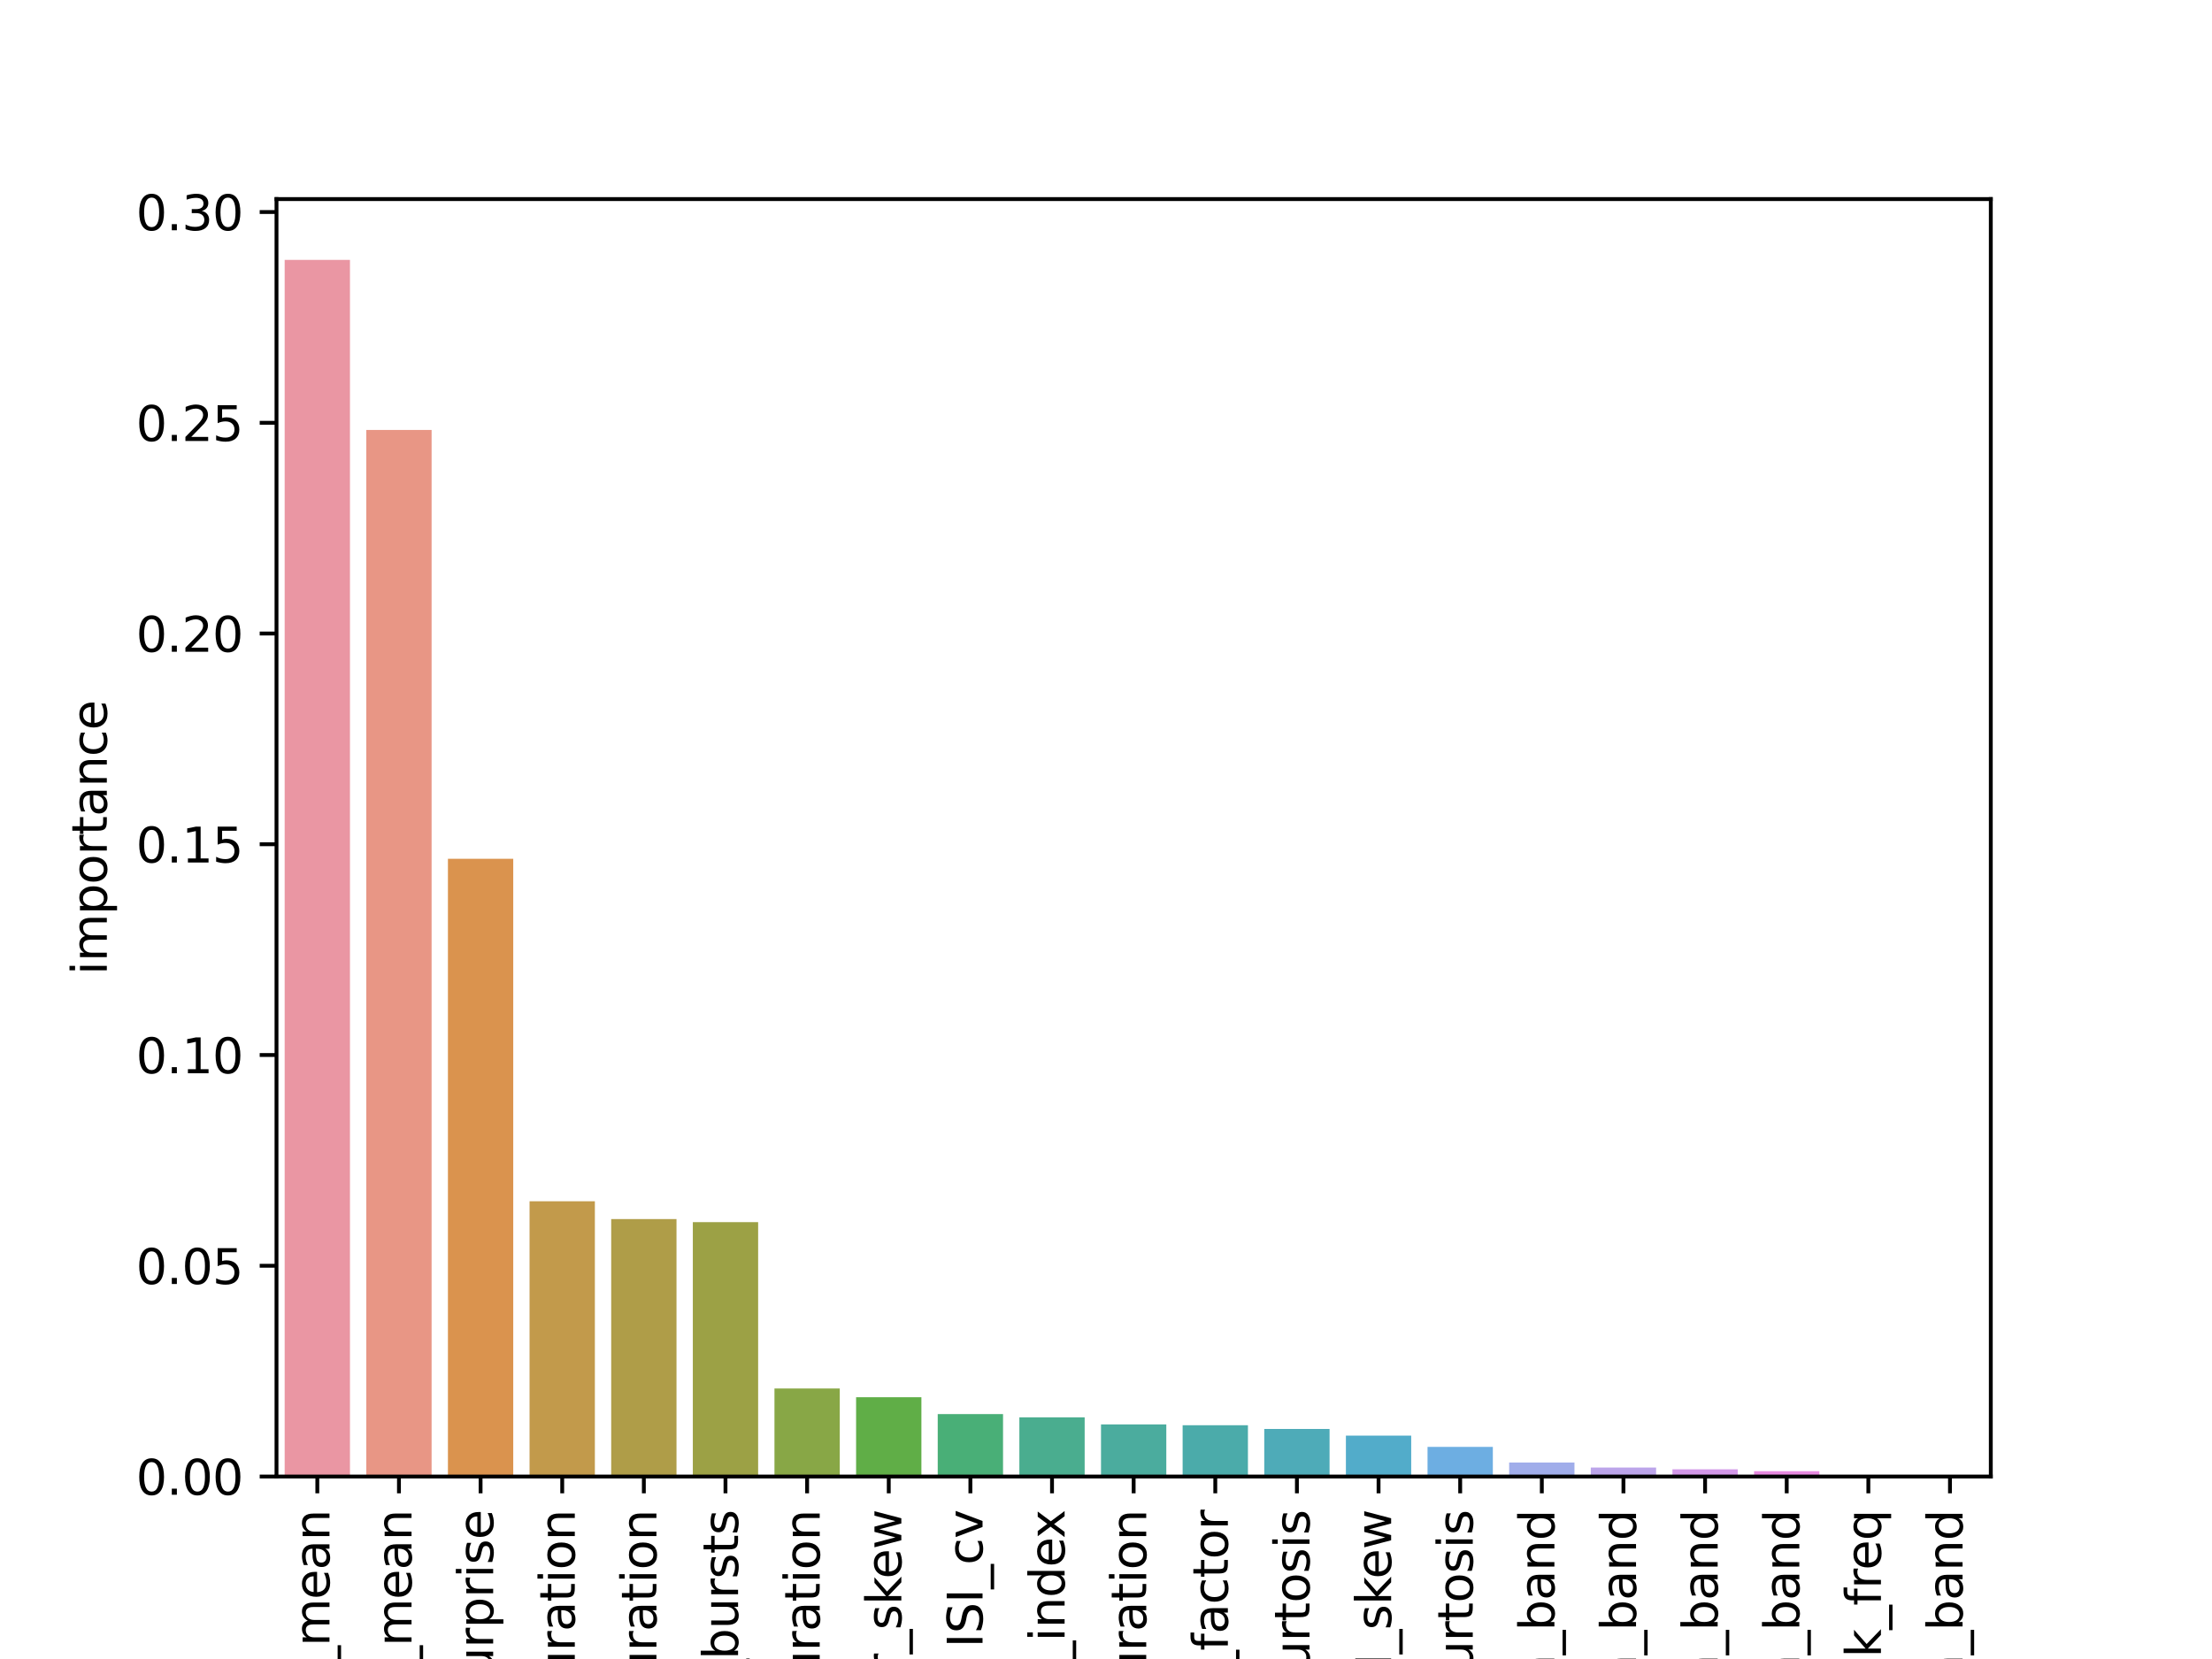 <?xml version="1.0" encoding="utf-8" standalone="no"?>
<!DOCTYPE svg PUBLIC "-//W3C//DTD SVG 1.1//EN"
  "http://www.w3.org/Graphics/SVG/1.1/DTD/svg11.dtd">
<svg height="345.6pt" version="1.1" viewBox="0 0 460.8 345.6" width="460.8pt" xmlns="http://www.w3.org/2000/svg" xmlns:xlink="http://www.w3.org/1999/xlink">
 <defs>
  <style type="text/css">*{stroke-linecap:butt;stroke-linejoin:round;}</style>
 </defs>
 <g id="figure_1">
  <g id="patch_1">
   <path d="M 0 345.6 
L 460.8 345.6 
L 460.8 0 
L 0 0 
z
" style="fill:#ffffff;"/>
  </g>
  <g id="axes_1">
   <g id="patch_2">
    <path d="M 57.6 307.584 
L 414.72 307.584 
L 414.72 41.472 
L 57.6 41.472 
z
" style="fill:#ffffff;"/>
   </g>
   <g id="patch_3">
    <path clip-path="url(#pe9d03984c5)" d="M 59.301 307.584 
L 72.905 307.584 
L 72.905 54.144 
L 59.301 54.144 
z
" style="fill:#ea96a3;"/>
   </g>
   <g id="patch_4">
    <path clip-path="url(#pe9d03984c5)" d="M 76.306 307.584 
L 89.911 307.584 
L 89.911 89.572 
L 76.306 89.572 
z
" style="fill:#e89685;"/>
   </g>
   <g id="patch_5">
    <path clip-path="url(#pe9d03984c5)" d="M 93.312 307.584 
L 106.917 307.584 
L 106.917 178.9 
L 93.312 178.9 
z
" style="fill:#da934e;"/>
   </g>
   <g id="patch_6">
    <path clip-path="url(#pe9d03984c5)" d="M 110.318 307.584 
L 123.922 307.584 
L 123.922 250.249 
L 110.318 250.249 
z
" style="fill:#c29a4b;"/>
   </g>
   <g id="patch_7">
    <path clip-path="url(#pe9d03984c5)" d="M 127.323 307.584 
L 140.928 307.584 
L 140.928 253.958 
L 127.323 253.958 
z
" style="fill:#af9d48;"/>
   </g>
   <g id="patch_8">
    <path clip-path="url(#pe9d03984c5)" d="M 144.329 307.584 
L 157.934 307.584 
L 157.934 254.59 
L 144.329 254.59 
z
" style="fill:#9ca145;"/>
   </g>
   <g id="patch_9">
    <path clip-path="url(#pe9d03984c5)" d="M 161.335 307.584 
L 174.939 307.584 
L 174.939 289.251 
L 161.335 289.251 
z
" style="fill:#88a746;"/>
   </g>
   <g id="patch_10">
    <path clip-path="url(#pe9d03984c5)" d="M 178.341 307.584 
L 191.945 307.584 
L 191.945 291.062 
L 178.341 291.062 
z
" style="fill:#60ae47;"/>
   </g>
   <g id="patch_11">
    <path clip-path="url(#pe9d03984c5)" d="M 195.346 307.584 
L 208.951 307.584 
L 208.951 294.58 
L 195.346 294.58 
z
" style="fill:#49af77;"/>
   </g>
   <g id="patch_12">
    <path clip-path="url(#pe9d03984c5)" d="M 212.352 307.584 
L 225.957 307.584 
L 225.957 295.251 
L 212.352 295.251 
z
" style="fill:#4aad8f;"/>
   </g>
   <g id="patch_13">
    <path clip-path="url(#pe9d03984c5)" d="M 229.358 307.584 
L 242.962 307.584 
L 242.962 296.727 
L 229.358 296.727 
z
" style="fill:#4bac9e;"/>
   </g>
   <g id="patch_14">
    <path clip-path="url(#pe9d03984c5)" d="M 246.363 307.584 
L 259.968 307.584 
L 259.968 296.902 
L 246.363 296.902 
z
" style="fill:#4babaa;"/>
   </g>
   <g id="patch_15">
    <path clip-path="url(#pe9d03984c5)" d="M 263.369 307.584 
L 276.974 307.584 
L 276.974 297.674 
L 263.369 297.674 
z
" style="fill:#4eabb8;"/>
   </g>
   <g id="patch_16">
    <path clip-path="url(#pe9d03984c5)" d="M 280.375 307.584 
L 293.979 307.584 
L 293.979 299.069 
L 280.375 299.069 
z
" style="fill:#52acca;"/>
   </g>
   <g id="patch_17">
    <path clip-path="url(#pe9d03984c5)" d="M 297.381 307.584 
L 310.985 307.584 
L 310.985 301.408 
L 297.381 301.408 
z
" style="fill:#6daee2;"/>
   </g>
   <g id="patch_18">
    <path clip-path="url(#pe9d03984c5)" d="M 314.386 307.584 
L 327.991 307.584 
L 327.991 304.673 
L 314.386 304.673 
z
" style="fill:#a0adea;"/>
   </g>
   <g id="patch_19">
    <path clip-path="url(#pe9d03984c5)" d="M 331.392 307.584 
L 344.997 307.584 
L 344.997 305.711 
L 331.392 305.711 
z
" style="fill:#bca5ea;"/>
   </g>
   <g id="patch_20">
    <path clip-path="url(#pe9d03984c5)" d="M 348.398 307.584 
L 362.002 307.584 
L 362.002 306.086 
L 348.398 306.086 
z
" style="fill:#d398e8;"/>
   </g>
   <g id="patch_21">
    <path clip-path="url(#pe9d03984c5)" d="M 365.403 307.584 
L 379.008 307.584 
L 379.008 306.477 
L 365.403 306.477 
z
" style="fill:#e78ae0;"/>
   </g>
   <g id="patch_22">
    <path clip-path="url(#pe9d03984c5)" d="M 382.409 307.584 
L 396.014 307.584 
L 396.014 307.339 
L 382.409 307.339 
z
" style="fill:#e88fca;"/>
   </g>
   <g id="patch_23">
    <path clip-path="url(#pe9d03984c5)" d="M 399.415 307.584 
L 413.019 307.584 
L 413.019 307.584 
L 399.415 307.584 
z
" style="fill:#e993b8;"/>
   </g>
   <g id="matplotlib.axis_1">
    <g id="xtick_1">
     <g id="line2d_1">
      <defs>
       <path d="M 0 0 
L 0 3.5 
" id="mb029ddda92" style="stroke:#000000;stroke-width:0.8;"/>
      </defs>
      <g>
       <use style="stroke:#000000;stroke-width:0.8;" x="66.103" xlink:href="#mb029ddda92" y="307.584"/>
      </g>
     </g>
     <g id="text_1">
      <!-- ISI_mean -->
      <g transform="translate(68.635 360.192)rotate(-90)scale(0.1 -0.1)">
       <defs>
        <path d="M 628 4666 
L 1259 4666 
L 1259 0 
L 628 0 
L 628 4666 
z
" id="DejaVuSans-49" transform="scale(0.016)"/>
        <path d="M 3425 4513 
L 3425 3897 
Q 3066 4069 2747 4153 
Q 2428 4238 2131 4238 
Q 1616 4238 1336 4038 
Q 1056 3838 1056 3469 
Q 1056 3159 1242 3001 
Q 1428 2844 1947 2747 
L 2328 2669 
Q 3034 2534 3370 2195 
Q 3706 1856 3706 1288 
Q 3706 609 3251 259 
Q 2797 -91 1919 -91 
Q 1588 -91 1214 -16 
Q 841 59 441 206 
L 441 856 
Q 825 641 1194 531 
Q 1563 422 1919 422 
Q 2459 422 2753 634 
Q 3047 847 3047 1241 
Q 3047 1584 2836 1778 
Q 2625 1972 2144 2069 
L 1759 2144 
Q 1053 2284 737 2584 
Q 422 2884 422 3419 
Q 422 4038 858 4394 
Q 1294 4750 2059 4750 
Q 2388 4750 2728 4690 
Q 3069 4631 3425 4513 
z
" id="DejaVuSans-53" transform="scale(0.016)"/>
        <path d="M 3263 -1063 
L 3263 -1509 
L -63 -1509 
L -63 -1063 
L 3263 -1063 
z
" id="DejaVuSans-5f" transform="scale(0.016)"/>
        <path d="M 3328 2828 
Q 3544 3216 3844 3400 
Q 4144 3584 4550 3584 
Q 5097 3584 5394 3201 
Q 5691 2819 5691 2113 
L 5691 0 
L 5113 0 
L 5113 2094 
Q 5113 2597 4934 2840 
Q 4756 3084 4391 3084 
Q 3944 3084 3684 2787 
Q 3425 2491 3425 1978 
L 3425 0 
L 2847 0 
L 2847 2094 
Q 2847 2600 2669 2842 
Q 2491 3084 2119 3084 
Q 1678 3084 1418 2786 
Q 1159 2488 1159 1978 
L 1159 0 
L 581 0 
L 581 3500 
L 1159 3500 
L 1159 2956 
Q 1356 3278 1631 3431 
Q 1906 3584 2284 3584 
Q 2666 3584 2933 3390 
Q 3200 3197 3328 2828 
z
" id="DejaVuSans-6d" transform="scale(0.016)"/>
        <path d="M 3597 1894 
L 3597 1613 
L 953 1613 
Q 991 1019 1311 708 
Q 1631 397 2203 397 
Q 2534 397 2845 478 
Q 3156 559 3463 722 
L 3463 178 
Q 3153 47 2828 -22 
Q 2503 -91 2169 -91 
Q 1331 -91 842 396 
Q 353 884 353 1716 
Q 353 2575 817 3079 
Q 1281 3584 2069 3584 
Q 2775 3584 3186 3129 
Q 3597 2675 3597 1894 
z
M 3022 2063 
Q 3016 2534 2758 2815 
Q 2500 3097 2075 3097 
Q 1594 3097 1305 2825 
Q 1016 2553 972 2059 
L 3022 2063 
z
" id="DejaVuSans-65" transform="scale(0.016)"/>
        <path d="M 2194 1759 
Q 1497 1759 1228 1600 
Q 959 1441 959 1056 
Q 959 750 1161 570 
Q 1363 391 1709 391 
Q 2188 391 2477 730 
Q 2766 1069 2766 1631 
L 2766 1759 
L 2194 1759 
z
M 3341 1997 
L 3341 0 
L 2766 0 
L 2766 531 
Q 2569 213 2275 61 
Q 1981 -91 1556 -91 
Q 1019 -91 701 211 
Q 384 513 384 1019 
Q 384 1609 779 1909 
Q 1175 2209 1959 2209 
L 2766 2209 
L 2766 2266 
Q 2766 2663 2505 2880 
Q 2244 3097 1772 3097 
Q 1472 3097 1187 3025 
Q 903 2953 641 2809 
L 641 3341 
Q 956 3463 1253 3523 
Q 1550 3584 1831 3584 
Q 2591 3584 2966 3190 
Q 3341 2797 3341 1997 
z
" id="DejaVuSans-61" transform="scale(0.016)"/>
        <path d="M 3513 2113 
L 3513 0 
L 2938 0 
L 2938 2094 
Q 2938 2591 2744 2837 
Q 2550 3084 2163 3084 
Q 1697 3084 1428 2787 
Q 1159 2491 1159 1978 
L 1159 0 
L 581 0 
L 581 3500 
L 1159 3500 
L 1159 2956 
Q 1366 3272 1645 3428 
Q 1925 3584 2291 3584 
Q 2894 3584 3203 3211 
Q 3513 2838 3513 2113 
z
" id="DejaVuSans-6e" transform="scale(0.016)"/>
       </defs>
       <use xlink:href="#DejaVuSans-49"/>
       <use x="29.492" xlink:href="#DejaVuSans-53"/>
       <use x="92.969" xlink:href="#DejaVuSans-49"/>
       <use x="122.461" xlink:href="#DejaVuSans-5f"/>
       <use x="172.461" xlink:href="#DejaVuSans-6d"/>
       <use x="269.873" xlink:href="#DejaVuSans-65"/>
       <use x="331.396" xlink:href="#DejaVuSans-61"/>
       <use x="392.676" xlink:href="#DejaVuSans-6e"/>
      </g>
     </g>
    </g>
    <g id="xtick_2">
     <g id="line2d_2">
      <g>
       <use style="stroke:#000000;stroke-width:0.8;" x="83.109" xlink:href="#mb029ddda92" y="307.584"/>
      </g>
     </g>
     <g id="text_2">
      <!-- ifr_mean -->
      <g transform="translate(85.729 358.353)rotate(-90)scale(0.1 -0.1)">
       <defs>
        <path d="M 603 3500 
L 1178 3500 
L 1178 0 
L 603 0 
L 603 3500 
z
M 603 4863 
L 1178 4863 
L 1178 4134 
L 603 4134 
L 603 4863 
z
" id="DejaVuSans-69" transform="scale(0.016)"/>
        <path d="M 2375 4863 
L 2375 4384 
L 1825 4384 
Q 1516 4384 1395 4259 
Q 1275 4134 1275 3809 
L 1275 3500 
L 2222 3500 
L 2222 3053 
L 1275 3053 
L 1275 0 
L 697 0 
L 697 3053 
L 147 3053 
L 147 3500 
L 697 3500 
L 697 3744 
Q 697 4328 969 4595 
Q 1241 4863 1831 4863 
L 2375 4863 
z
" id="DejaVuSans-66" transform="scale(0.016)"/>
        <path d="M 2631 2963 
Q 2534 3019 2420 3045 
Q 2306 3072 2169 3072 
Q 1681 3072 1420 2755 
Q 1159 2438 1159 1844 
L 1159 0 
L 581 0 
L 581 3500 
L 1159 3500 
L 1159 2956 
Q 1341 3275 1631 3429 
Q 1922 3584 2338 3584 
Q 2397 3584 2469 3576 
Q 2541 3569 2628 3553 
L 2631 2963 
z
" id="DejaVuSans-72" transform="scale(0.016)"/>
       </defs>
       <use xlink:href="#DejaVuSans-69"/>
       <use x="27.783" xlink:href="#DejaVuSans-66"/>
       <use x="62.988" xlink:href="#DejaVuSans-72"/>
       <use x="104.102" xlink:href="#DejaVuSans-5f"/>
       <use x="154.102" xlink:href="#DejaVuSans-6d"/>
       <use x="251.514" xlink:href="#DejaVuSans-65"/>
       <use x="313.037" xlink:href="#DejaVuSans-61"/>
       <use x="374.316" xlink:href="#DejaVuSans-6e"/>
      </g>
     </g>
    </g>
    <g id="xtick_3">
     <g id="line2d_3">
      <g>
       <use style="stroke:#000000;stroke-width:0.8;" x="100.114" xlink:href="#mb029ddda92" y="307.584"/>
      </g>
     </g>
     <g id="text_3">
      <!-- mean_surprise -->
      <g transform="translate(102.735 388.201)rotate(-90)scale(0.1 -0.1)">
       <defs>
        <path d="M 2834 3397 
L 2834 2853 
Q 2591 2978 2328 3040 
Q 2066 3103 1784 3103 
Q 1356 3103 1142 2972 
Q 928 2841 928 2578 
Q 928 2378 1081 2264 
Q 1234 2150 1697 2047 
L 1894 2003 
Q 2506 1872 2764 1633 
Q 3022 1394 3022 966 
Q 3022 478 2636 193 
Q 2250 -91 1575 -91 
Q 1294 -91 989 -36 
Q 684 19 347 128 
L 347 722 
Q 666 556 975 473 
Q 1284 391 1588 391 
Q 1994 391 2212 530 
Q 2431 669 2431 922 
Q 2431 1156 2273 1281 
Q 2116 1406 1581 1522 
L 1381 1569 
Q 847 1681 609 1914 
Q 372 2147 372 2553 
Q 372 3047 722 3315 
Q 1072 3584 1716 3584 
Q 2034 3584 2315 3537 
Q 2597 3491 2834 3397 
z
" id="DejaVuSans-73" transform="scale(0.016)"/>
        <path d="M 544 1381 
L 544 3500 
L 1119 3500 
L 1119 1403 
Q 1119 906 1312 657 
Q 1506 409 1894 409 
Q 2359 409 2629 706 
Q 2900 1003 2900 1516 
L 2900 3500 
L 3475 3500 
L 3475 0 
L 2900 0 
L 2900 538 
Q 2691 219 2414 64 
Q 2138 -91 1772 -91 
Q 1169 -91 856 284 
Q 544 659 544 1381 
z
M 1991 3584 
L 1991 3584 
z
" id="DejaVuSans-75" transform="scale(0.016)"/>
        <path d="M 1159 525 
L 1159 -1331 
L 581 -1331 
L 581 3500 
L 1159 3500 
L 1159 2969 
Q 1341 3281 1617 3432 
Q 1894 3584 2278 3584 
Q 2916 3584 3314 3078 
Q 3713 2572 3713 1747 
Q 3713 922 3314 415 
Q 2916 -91 2278 -91 
Q 1894 -91 1617 61 
Q 1341 213 1159 525 
z
M 3116 1747 
Q 3116 2381 2855 2742 
Q 2594 3103 2138 3103 
Q 1681 3103 1420 2742 
Q 1159 2381 1159 1747 
Q 1159 1113 1420 752 
Q 1681 391 2138 391 
Q 2594 391 2855 752 
Q 3116 1113 3116 1747 
z
" id="DejaVuSans-70" transform="scale(0.016)"/>
       </defs>
       <use xlink:href="#DejaVuSans-6d"/>
       <use x="97.412" xlink:href="#DejaVuSans-65"/>
       <use x="158.936" xlink:href="#DejaVuSans-61"/>
       <use x="220.215" xlink:href="#DejaVuSans-6e"/>
       <use x="283.594" xlink:href="#DejaVuSans-5f"/>
       <use x="333.594" xlink:href="#DejaVuSans-73"/>
       <use x="385.693" xlink:href="#DejaVuSans-75"/>
       <use x="449.072" xlink:href="#DejaVuSans-72"/>
       <use x="490.186" xlink:href="#DejaVuSans-70"/>
       <use x="553.662" xlink:href="#DejaVuSans-72"/>
       <use x="594.775" xlink:href="#DejaVuSans-69"/>
       <use x="622.559" xlink:href="#DejaVuSans-73"/>
       <use x="674.658" xlink:href="#DejaVuSans-65"/>
      </g>
     </g>
    </g>
    <g id="xtick_4">
     <g id="line2d_4">
      <g>
       <use style="stroke:#000000;stroke-width:0.8;" x="117.12" xlink:href="#mb029ddda92" y="307.584"/>
      </g>
     </g>
     <g id="text_4">
      <!-- mean_burst_duration -->
      <g transform="translate(119.74 420.95)rotate(-90)scale(0.1 -0.1)">
       <defs>
        <path d="M 3116 1747 
Q 3116 2381 2855 2742 
Q 2594 3103 2138 3103 
Q 1681 3103 1420 2742 
Q 1159 2381 1159 1747 
Q 1159 1113 1420 752 
Q 1681 391 2138 391 
Q 2594 391 2855 752 
Q 3116 1113 3116 1747 
z
M 1159 2969 
Q 1341 3281 1617 3432 
Q 1894 3584 2278 3584 
Q 2916 3584 3314 3078 
Q 3713 2572 3713 1747 
Q 3713 922 3314 415 
Q 2916 -91 2278 -91 
Q 1894 -91 1617 61 
Q 1341 213 1159 525 
L 1159 0 
L 581 0 
L 581 4863 
L 1159 4863 
L 1159 2969 
z
" id="DejaVuSans-62" transform="scale(0.016)"/>
        <path d="M 1172 4494 
L 1172 3500 
L 2356 3500 
L 2356 3053 
L 1172 3053 
L 1172 1153 
Q 1172 725 1289 603 
Q 1406 481 1766 481 
L 2356 481 
L 2356 0 
L 1766 0 
Q 1100 0 847 248 
Q 594 497 594 1153 
L 594 3053 
L 172 3053 
L 172 3500 
L 594 3500 
L 594 4494 
L 1172 4494 
z
" id="DejaVuSans-74" transform="scale(0.016)"/>
        <path d="M 2906 2969 
L 2906 4863 
L 3481 4863 
L 3481 0 
L 2906 0 
L 2906 525 
Q 2725 213 2448 61 
Q 2172 -91 1784 -91 
Q 1150 -91 751 415 
Q 353 922 353 1747 
Q 353 2572 751 3078 
Q 1150 3584 1784 3584 
Q 2172 3584 2448 3432 
Q 2725 3281 2906 2969 
z
M 947 1747 
Q 947 1113 1208 752 
Q 1469 391 1925 391 
Q 2381 391 2643 752 
Q 2906 1113 2906 1747 
Q 2906 2381 2643 2742 
Q 2381 3103 1925 3103 
Q 1469 3103 1208 2742 
Q 947 2381 947 1747 
z
" id="DejaVuSans-64" transform="scale(0.016)"/>
        <path d="M 1959 3097 
Q 1497 3097 1228 2736 
Q 959 2375 959 1747 
Q 959 1119 1226 758 
Q 1494 397 1959 397 
Q 2419 397 2687 759 
Q 2956 1122 2956 1747 
Q 2956 2369 2687 2733 
Q 2419 3097 1959 3097 
z
M 1959 3584 
Q 2709 3584 3137 3096 
Q 3566 2609 3566 1747 
Q 3566 888 3137 398 
Q 2709 -91 1959 -91 
Q 1206 -91 779 398 
Q 353 888 353 1747 
Q 353 2609 779 3096 
Q 1206 3584 1959 3584 
z
" id="DejaVuSans-6f" transform="scale(0.016)"/>
       </defs>
       <use xlink:href="#DejaVuSans-6d"/>
       <use x="97.412" xlink:href="#DejaVuSans-65"/>
       <use x="158.936" xlink:href="#DejaVuSans-61"/>
       <use x="220.215" xlink:href="#DejaVuSans-6e"/>
       <use x="283.594" xlink:href="#DejaVuSans-5f"/>
       <use x="333.594" xlink:href="#DejaVuSans-62"/>
       <use x="397.07" xlink:href="#DejaVuSans-75"/>
       <use x="460.449" xlink:href="#DejaVuSans-72"/>
       <use x="501.562" xlink:href="#DejaVuSans-73"/>
       <use x="553.662" xlink:href="#DejaVuSans-74"/>
       <use x="592.871" xlink:href="#DejaVuSans-5f"/>
       <use x="642.871" xlink:href="#DejaVuSans-64"/>
       <use x="706.348" xlink:href="#DejaVuSans-75"/>
       <use x="769.727" xlink:href="#DejaVuSans-72"/>
       <use x="810.84" xlink:href="#DejaVuSans-61"/>
       <use x="872.119" xlink:href="#DejaVuSans-74"/>
       <use x="911.328" xlink:href="#DejaVuSans-69"/>
       <use x="939.111" xlink:href="#DejaVuSans-6f"/>
       <use x="1000.293" xlink:href="#DejaVuSans-6e"/>
      </g>
     </g>
    </g>
    <g id="xtick_5">
     <g id="line2d_5">
      <g>
       <use style="stroke:#000000;stroke-width:0.8;" x="134.126" xlink:href="#mb029ddda92" y="307.584"/>
      </g>
     </g>
     <g id="text_5">
      <!-- var_burst_duration -->
      <g transform="translate(136.746 408.748)rotate(-90)scale(0.1 -0.1)">
       <defs>
        <path d="M 191 3500 
L 800 3500 
L 1894 563 
L 2988 3500 
L 3597 3500 
L 2284 0 
L 1503 0 
L 191 3500 
z
" id="DejaVuSans-76" transform="scale(0.016)"/>
       </defs>
       <use xlink:href="#DejaVuSans-76"/>
       <use x="59.18" xlink:href="#DejaVuSans-61"/>
       <use x="120.459" xlink:href="#DejaVuSans-72"/>
       <use x="161.572" xlink:href="#DejaVuSans-5f"/>
       <use x="211.572" xlink:href="#DejaVuSans-62"/>
       <use x="275.049" xlink:href="#DejaVuSans-75"/>
       <use x="338.428" xlink:href="#DejaVuSans-72"/>
       <use x="379.541" xlink:href="#DejaVuSans-73"/>
       <use x="431.641" xlink:href="#DejaVuSans-74"/>
       <use x="470.85" xlink:href="#DejaVuSans-5f"/>
       <use x="520.85" xlink:href="#DejaVuSans-64"/>
       <use x="584.326" xlink:href="#DejaVuSans-75"/>
       <use x="647.705" xlink:href="#DejaVuSans-72"/>
       <use x="688.818" xlink:href="#DejaVuSans-61"/>
       <use x="750.098" xlink:href="#DejaVuSans-74"/>
       <use x="789.307" xlink:href="#DejaVuSans-69"/>
       <use x="817.09" xlink:href="#DejaVuSans-6f"/>
       <use x="878.271" xlink:href="#DejaVuSans-6e"/>
      </g>
     </g>
    </g>
    <g id="xtick_6">
     <g id="line2d_6">
      <g>
       <use style="stroke:#000000;stroke-width:0.8;" x="151.131" xlink:href="#mb029ddda92" y="307.584"/>
      </g>
     </g>
     <g id="text_6">
      <!-- num_bursts -->
      <g transform="translate(153.752 373.136)rotate(-90)scale(0.1 -0.1)">
       <use xlink:href="#DejaVuSans-6e"/>
       <use x="63.379" xlink:href="#DejaVuSans-75"/>
       <use x="126.758" xlink:href="#DejaVuSans-6d"/>
       <use x="224.17" xlink:href="#DejaVuSans-5f"/>
       <use x="274.17" xlink:href="#DejaVuSans-62"/>
       <use x="337.646" xlink:href="#DejaVuSans-75"/>
       <use x="401.025" xlink:href="#DejaVuSans-72"/>
       <use x="442.139" xlink:href="#DejaVuSans-73"/>
       <use x="494.238" xlink:href="#DejaVuSans-74"/>
       <use x="533.447" xlink:href="#DejaVuSans-73"/>
      </g>
     </g>
    </g>
    <g id="xtick_7">
     <g id="line2d_7">
      <g>
       <use style="stroke:#000000;stroke-width:0.8;" x="168.137" xlink:href="#mb029ddda92" y="307.584"/>
      </g>
     </g>
     <g id="text_7">
      <!-- var_interburst_duration -->
      <g transform="translate(170.757 432.048)rotate(-90)scale(0.1 -0.1)">
       <use xlink:href="#DejaVuSans-76"/>
       <use x="59.18" xlink:href="#DejaVuSans-61"/>
       <use x="120.459" xlink:href="#DejaVuSans-72"/>
       <use x="161.572" xlink:href="#DejaVuSans-5f"/>
       <use x="211.572" xlink:href="#DejaVuSans-69"/>
       <use x="239.355" xlink:href="#DejaVuSans-6e"/>
       <use x="302.734" xlink:href="#DejaVuSans-74"/>
       <use x="341.943" xlink:href="#DejaVuSans-65"/>
       <use x="403.467" xlink:href="#DejaVuSans-72"/>
       <use x="444.58" xlink:href="#DejaVuSans-62"/>
       <use x="508.057" xlink:href="#DejaVuSans-75"/>
       <use x="571.436" xlink:href="#DejaVuSans-72"/>
       <use x="612.549" xlink:href="#DejaVuSans-73"/>
       <use x="664.648" xlink:href="#DejaVuSans-74"/>
       <use x="703.857" xlink:href="#DejaVuSans-5f"/>
       <use x="753.857" xlink:href="#DejaVuSans-64"/>
       <use x="817.334" xlink:href="#DejaVuSans-75"/>
       <use x="880.713" xlink:href="#DejaVuSans-72"/>
       <use x="921.826" xlink:href="#DejaVuSans-61"/>
       <use x="983.105" xlink:href="#DejaVuSans-74"/>
       <use x="1022.314" xlink:href="#DejaVuSans-69"/>
       <use x="1050.098" xlink:href="#DejaVuSans-6f"/>
       <use x="1111.279" xlink:href="#DejaVuSans-6e"/>
      </g>
     </g>
    </g>
    <g id="xtick_8">
     <g id="line2d_8">
      <g>
       <use style="stroke:#000000;stroke-width:0.8;" x="185.143" xlink:href="#mb029ddda92" y="307.584"/>
      </g>
     </g>
     <g id="text_8">
      <!-- ifr_skew -->
      <g transform="translate(187.763 354.962)rotate(-90)scale(0.1 -0.1)">
       <defs>
        <path d="M 581 4863 
L 1159 4863 
L 1159 1991 
L 2875 3500 
L 3609 3500 
L 1753 1863 
L 3688 0 
L 2938 0 
L 1159 1709 
L 1159 0 
L 581 0 
L 581 4863 
z
" id="DejaVuSans-6b" transform="scale(0.016)"/>
        <path d="M 269 3500 
L 844 3500 
L 1563 769 
L 2278 3500 
L 2956 3500 
L 3675 769 
L 4391 3500 
L 4966 3500 
L 4050 0 
L 3372 0 
L 2619 2869 
L 1863 0 
L 1184 0 
L 269 3500 
z
" id="DejaVuSans-77" transform="scale(0.016)"/>
       </defs>
       <use xlink:href="#DejaVuSans-69"/>
       <use x="27.783" xlink:href="#DejaVuSans-66"/>
       <use x="62.988" xlink:href="#DejaVuSans-72"/>
       <use x="104.102" xlink:href="#DejaVuSans-5f"/>
       <use x="154.102" xlink:href="#DejaVuSans-73"/>
       <use x="206.201" xlink:href="#DejaVuSans-6b"/>
       <use x="260.486" xlink:href="#DejaVuSans-65"/>
       <use x="322.01" xlink:href="#DejaVuSans-77"/>
      </g>
     </g>
    </g>
    <g id="xtick_9">
     <g id="line2d_9">
      <g>
       <use style="stroke:#000000;stroke-width:0.8;" x="202.149" xlink:href="#mb029ddda92" y="307.584"/>
      </g>
     </g>
     <g id="text_9">
      <!-- ISI_cv -->
      <g transform="translate(204.681 343.25)rotate(-90)scale(0.1 -0.1)">
       <defs>
        <path d="M 3122 3366 
L 3122 2828 
Q 2878 2963 2633 3030 
Q 2388 3097 2138 3097 
Q 1578 3097 1268 2742 
Q 959 2388 959 1747 
Q 959 1106 1268 751 
Q 1578 397 2138 397 
Q 2388 397 2633 464 
Q 2878 531 3122 666 
L 3122 134 
Q 2881 22 2623 -34 
Q 2366 -91 2075 -91 
Q 1284 -91 818 406 
Q 353 903 353 1747 
Q 353 2603 823 3093 
Q 1294 3584 2113 3584 
Q 2378 3584 2631 3529 
Q 2884 3475 3122 3366 
z
" id="DejaVuSans-63" transform="scale(0.016)"/>
       </defs>
       <use xlink:href="#DejaVuSans-49"/>
       <use x="29.492" xlink:href="#DejaVuSans-53"/>
       <use x="92.969" xlink:href="#DejaVuSans-49"/>
       <use x="122.461" xlink:href="#DejaVuSans-5f"/>
       <use x="172.461" xlink:href="#DejaVuSans-63"/>
       <use x="227.441" xlink:href="#DejaVuSans-76"/>
      </g>
     </g>
    </g>
    <g id="xtick_10">
     <g id="line2d_10">
      <g>
       <use style="stroke:#000000;stroke-width:0.8;" x="219.154" xlink:href="#mb029ddda92" y="307.584"/>
      </g>
     </g>
     <g id="text_10">
      <!-- burst_index -->
      <g transform="translate(221.775 372.872)rotate(-90)scale(0.1 -0.1)">
       <defs>
        <path d="M 3513 3500 
L 2247 1797 
L 3578 0 
L 2900 0 
L 1881 1375 
L 863 0 
L 184 0 
L 1544 1831 
L 300 3500 
L 978 3500 
L 1906 2253 
L 2834 3500 
L 3513 3500 
z
" id="DejaVuSans-78" transform="scale(0.016)"/>
       </defs>
       <use xlink:href="#DejaVuSans-62"/>
       <use x="63.477" xlink:href="#DejaVuSans-75"/>
       <use x="126.855" xlink:href="#DejaVuSans-72"/>
       <use x="167.969" xlink:href="#DejaVuSans-73"/>
       <use x="220.068" xlink:href="#DejaVuSans-74"/>
       <use x="259.277" xlink:href="#DejaVuSans-5f"/>
       <use x="309.277" xlink:href="#DejaVuSans-69"/>
       <use x="337.061" xlink:href="#DejaVuSans-6e"/>
       <use x="400.439" xlink:href="#DejaVuSans-64"/>
       <use x="463.916" xlink:href="#DejaVuSans-65"/>
       <use x="523.689" xlink:href="#DejaVuSans-78"/>
      </g>
     </g>
    </g>
    <g id="xtick_11">
     <g id="line2d_11">
      <g>
       <use style="stroke:#000000;stroke-width:0.8;" x="236.16" xlink:href="#mb029ddda92" y="307.584"/>
      </g>
     </g>
     <g id="text_11">
      <!-- mean_interburst_duration -->
      <g transform="translate(238.78 444.25)rotate(-90)scale(0.1 -0.1)">
       <use xlink:href="#DejaVuSans-6d"/>
       <use x="97.412" xlink:href="#DejaVuSans-65"/>
       <use x="158.936" xlink:href="#DejaVuSans-61"/>
       <use x="220.215" xlink:href="#DejaVuSans-6e"/>
       <use x="283.594" xlink:href="#DejaVuSans-5f"/>
       <use x="333.594" xlink:href="#DejaVuSans-69"/>
       <use x="361.377" xlink:href="#DejaVuSans-6e"/>
       <use x="424.756" xlink:href="#DejaVuSans-74"/>
       <use x="463.965" xlink:href="#DejaVuSans-65"/>
       <use x="525.488" xlink:href="#DejaVuSans-72"/>
       <use x="566.602" xlink:href="#DejaVuSans-62"/>
       <use x="630.078" xlink:href="#DejaVuSans-75"/>
       <use x="693.457" xlink:href="#DejaVuSans-72"/>
       <use x="734.57" xlink:href="#DejaVuSans-73"/>
       <use x="786.67" xlink:href="#DejaVuSans-74"/>
       <use x="825.879" xlink:href="#DejaVuSans-5f"/>
       <use x="875.879" xlink:href="#DejaVuSans-64"/>
       <use x="939.355" xlink:href="#DejaVuSans-75"/>
       <use x="1002.734" xlink:href="#DejaVuSans-72"/>
       <use x="1043.848" xlink:href="#DejaVuSans-61"/>
       <use x="1105.127" xlink:href="#DejaVuSans-74"/>
       <use x="1144.336" xlink:href="#DejaVuSans-69"/>
       <use x="1172.119" xlink:href="#DejaVuSans-6f"/>
       <use x="1233.301" xlink:href="#DejaVuSans-6e"/>
      </g>
     </g>
    </g>
    <g id="xtick_12">
     <g id="line2d_12">
      <g>
       <use style="stroke:#000000;stroke-width:0.8;" x="253.166" xlink:href="#mb029ddda92" y="307.584"/>
      </g>
     </g>
     <g id="text_12">
      <!-- ifr_fano_factor -->
      <g transform="translate(255.786 386.395)rotate(-90)scale(0.1 -0.1)">
       <use xlink:href="#DejaVuSans-69"/>
       <use x="27.783" xlink:href="#DejaVuSans-66"/>
       <use x="62.988" xlink:href="#DejaVuSans-72"/>
       <use x="104.102" xlink:href="#DejaVuSans-5f"/>
       <use x="154.102" xlink:href="#DejaVuSans-66"/>
       <use x="189.307" xlink:href="#DejaVuSans-61"/>
       <use x="250.586" xlink:href="#DejaVuSans-6e"/>
       <use x="313.965" xlink:href="#DejaVuSans-6f"/>
       <use x="375.146" xlink:href="#DejaVuSans-5f"/>
       <use x="425.146" xlink:href="#DejaVuSans-66"/>
       <use x="460.352" xlink:href="#DejaVuSans-61"/>
       <use x="521.631" xlink:href="#DejaVuSans-63"/>
       <use x="576.611" xlink:href="#DejaVuSans-74"/>
       <use x="615.82" xlink:href="#DejaVuSans-6f"/>
       <use x="677.002" xlink:href="#DejaVuSans-72"/>
      </g>
     </g>
    </g>
    <g id="xtick_13">
     <g id="line2d_13">
      <g>
       <use style="stroke:#000000;stroke-width:0.8;" x="270.171" xlink:href="#mb029ddda92" y="307.584"/>
      </g>
     </g>
     <g id="text_13">
      <!-- ISI_kurtosis -->
      <g transform="translate(272.792 370.995)rotate(-90)scale(0.1 -0.1)">
       <use xlink:href="#DejaVuSans-49"/>
       <use x="29.492" xlink:href="#DejaVuSans-53"/>
       <use x="92.969" xlink:href="#DejaVuSans-49"/>
       <use x="122.461" xlink:href="#DejaVuSans-5f"/>
       <use x="172.461" xlink:href="#DejaVuSans-6b"/>
       <use x="227.246" xlink:href="#DejaVuSans-75"/>
       <use x="290.625" xlink:href="#DejaVuSans-72"/>
       <use x="331.738" xlink:href="#DejaVuSans-74"/>
       <use x="370.947" xlink:href="#DejaVuSans-6f"/>
       <use x="432.129" xlink:href="#DejaVuSans-73"/>
       <use x="484.229" xlink:href="#DejaVuSans-69"/>
       <use x="512.012" xlink:href="#DejaVuSans-73"/>
      </g>
     </g>
    </g>
    <g id="xtick_14">
     <g id="line2d_14">
      <g>
       <use style="stroke:#000000;stroke-width:0.8;" x="287.177" xlink:href="#mb029ddda92" y="307.584"/>
      </g>
     </g>
     <g id="text_14">
      <!-- ISI_skew -->
      <g transform="translate(289.797 356.801)rotate(-90)scale(0.1 -0.1)">
       <use xlink:href="#DejaVuSans-49"/>
       <use x="29.492" xlink:href="#DejaVuSans-53"/>
       <use x="92.969" xlink:href="#DejaVuSans-49"/>
       <use x="122.461" xlink:href="#DejaVuSans-5f"/>
       <use x="172.461" xlink:href="#DejaVuSans-73"/>
       <use x="224.561" xlink:href="#DejaVuSans-6b"/>
       <use x="278.846" xlink:href="#DejaVuSans-65"/>
       <use x="340.369" xlink:href="#DejaVuSans-77"/>
      </g>
     </g>
    </g>
    <g id="xtick_15">
     <g id="line2d_15">
      <g>
       <use style="stroke:#000000;stroke-width:0.8;" x="304.183" xlink:href="#mb029ddda92" y="307.584"/>
      </g>
     </g>
     <g id="text_15">
      <!-- ifr_kurtosis -->
      <g transform="translate(306.803 369.156)rotate(-90)scale(0.1 -0.1)">
       <use xlink:href="#DejaVuSans-69"/>
       <use x="27.783" xlink:href="#DejaVuSans-66"/>
       <use x="62.988" xlink:href="#DejaVuSans-72"/>
       <use x="104.102" xlink:href="#DejaVuSans-5f"/>
       <use x="154.102" xlink:href="#DejaVuSans-6b"/>
       <use x="208.887" xlink:href="#DejaVuSans-75"/>
       <use x="272.266" xlink:href="#DejaVuSans-72"/>
       <use x="313.379" xlink:href="#DejaVuSans-74"/>
       <use x="352.588" xlink:href="#DejaVuSans-6f"/>
       <use x="413.77" xlink:href="#DejaVuSans-73"/>
       <use x="465.869" xlink:href="#DejaVuSans-69"/>
       <use x="493.652" xlink:href="#DejaVuSans-73"/>
      </g>
     </g>
    </g>
    <g id="xtick_16">
     <g id="line2d_16">
      <g>
       <use style="stroke:#000000;stroke-width:0.8;" x="321.189" xlink:href="#mb029ddda92" y="307.584"/>
      </g>
     </g>
     <g id="text_16">
      <!-- gamma_band -->
      <g transform="translate(323.809 382.832)rotate(-90)scale(0.1 -0.1)">
       <defs>
        <path d="M 2906 1791 
Q 2906 2416 2648 2759 
Q 2391 3103 1925 3103 
Q 1463 3103 1205 2759 
Q 947 2416 947 1791 
Q 947 1169 1205 825 
Q 1463 481 1925 481 
Q 2391 481 2648 825 
Q 2906 1169 2906 1791 
z
M 3481 434 
Q 3481 -459 3084 -895 
Q 2688 -1331 1869 -1331 
Q 1566 -1331 1297 -1286 
Q 1028 -1241 775 -1147 
L 775 -588 
Q 1028 -725 1275 -790 
Q 1522 -856 1778 -856 
Q 2344 -856 2625 -561 
Q 2906 -266 2906 331 
L 2906 616 
Q 2728 306 2450 153 
Q 2172 0 1784 0 
Q 1141 0 747 490 
Q 353 981 353 1791 
Q 353 2603 747 3093 
Q 1141 3584 1784 3584 
Q 2172 3584 2450 3431 
Q 2728 3278 2906 2969 
L 2906 3500 
L 3481 3500 
L 3481 434 
z
" id="DejaVuSans-67" transform="scale(0.016)"/>
       </defs>
       <use xlink:href="#DejaVuSans-67"/>
       <use x="63.477" xlink:href="#DejaVuSans-61"/>
       <use x="124.756" xlink:href="#DejaVuSans-6d"/>
       <use x="222.168" xlink:href="#DejaVuSans-6d"/>
       <use x="319.58" xlink:href="#DejaVuSans-61"/>
       <use x="380.859" xlink:href="#DejaVuSans-5f"/>
       <use x="430.859" xlink:href="#DejaVuSans-62"/>
       <use x="494.336" xlink:href="#DejaVuSans-61"/>
       <use x="555.615" xlink:href="#DejaVuSans-6e"/>
       <use x="618.994" xlink:href="#DejaVuSans-64"/>
      </g>
     </g>
    </g>
    <g id="xtick_17">
     <g id="line2d_17">
      <g>
       <use style="stroke:#000000;stroke-width:0.8;" x="338.194" xlink:href="#mb029ddda92" y="307.584"/>
      </g>
     </g>
     <g id="text_17">
      <!-- beta_band -->
      <g transform="translate(340.815 367.296)rotate(-90)scale(0.1 -0.1)">
       <use xlink:href="#DejaVuSans-62"/>
       <use x="63.477" xlink:href="#DejaVuSans-65"/>
       <use x="125" xlink:href="#DejaVuSans-74"/>
       <use x="164.209" xlink:href="#DejaVuSans-61"/>
       <use x="225.488" xlink:href="#DejaVuSans-5f"/>
       <use x="275.488" xlink:href="#DejaVuSans-62"/>
       <use x="338.965" xlink:href="#DejaVuSans-61"/>
       <use x="400.244" xlink:href="#DejaVuSans-6e"/>
       <use x="463.623" xlink:href="#DejaVuSans-64"/>
      </g>
     </g>
    </g>
    <g id="xtick_18">
     <g id="line2d_18">
      <g>
       <use style="stroke:#000000;stroke-width:0.8;" x="355.2" xlink:href="#mb029ddda92" y="307.584"/>
      </g>
     </g>
     <g id="text_18">
      <!-- theta_band -->
      <g transform="translate(357.82 371.206)rotate(-90)scale(0.1 -0.1)">
       <defs>
        <path d="M 3513 2113 
L 3513 0 
L 2938 0 
L 2938 2094 
Q 2938 2591 2744 2837 
Q 2550 3084 2163 3084 
Q 1697 3084 1428 2787 
Q 1159 2491 1159 1978 
L 1159 0 
L 581 0 
L 581 4863 
L 1159 4863 
L 1159 2956 
Q 1366 3272 1645 3428 
Q 1925 3584 2291 3584 
Q 2894 3584 3203 3211 
Q 3513 2838 3513 2113 
z
" id="DejaVuSans-68" transform="scale(0.016)"/>
       </defs>
       <use xlink:href="#DejaVuSans-74"/>
       <use x="39.209" xlink:href="#DejaVuSans-68"/>
       <use x="102.588" xlink:href="#DejaVuSans-65"/>
       <use x="164.111" xlink:href="#DejaVuSans-74"/>
       <use x="203.32" xlink:href="#DejaVuSans-61"/>
       <use x="264.6" xlink:href="#DejaVuSans-5f"/>
       <use x="314.6" xlink:href="#DejaVuSans-62"/>
       <use x="378.076" xlink:href="#DejaVuSans-61"/>
       <use x="439.355" xlink:href="#DejaVuSans-6e"/>
       <use x="502.734" xlink:href="#DejaVuSans-64"/>
      </g>
     </g>
    </g>
    <g id="xtick_19">
     <g id="line2d_19">
      <g>
       <use style="stroke:#000000;stroke-width:0.8;" x="372.206" xlink:href="#mb029ddda92" y="307.584"/>
      </g>
     </g>
     <g id="text_19">
      <!-- alpha_band -->
      <g transform="translate(374.826 372.467)rotate(-90)scale(0.1 -0.1)">
       <defs>
        <path d="M 603 4863 
L 1178 4863 
L 1178 0 
L 603 0 
L 603 4863 
z
" id="DejaVuSans-6c" transform="scale(0.016)"/>
       </defs>
       <use xlink:href="#DejaVuSans-61"/>
       <use x="61.279" xlink:href="#DejaVuSans-6c"/>
       <use x="89.062" xlink:href="#DejaVuSans-70"/>
       <use x="152.539" xlink:href="#DejaVuSans-68"/>
       <use x="215.918" xlink:href="#DejaVuSans-61"/>
       <use x="277.197" xlink:href="#DejaVuSans-5f"/>
       <use x="327.197" xlink:href="#DejaVuSans-62"/>
       <use x="390.674" xlink:href="#DejaVuSans-61"/>
       <use x="451.953" xlink:href="#DejaVuSans-6e"/>
       <use x="515.332" xlink:href="#DejaVuSans-64"/>
      </g>
     </g>
    </g>
    <g id="xtick_20">
     <g id="line2d_20">
      <g>
       <use style="stroke:#000000;stroke-width:0.8;" x="389.211" xlink:href="#mb029ddda92" y="307.584"/>
      </g>
     </g>
     <g id="text_20">
      <!-- max_peak_freq -->
      <g transform="translate(391.832 390.7)rotate(-90)scale(0.1 -0.1)">
       <defs>
        <path d="M 947 1747 
Q 947 1113 1208 752 
Q 1469 391 1925 391 
Q 2381 391 2643 752 
Q 2906 1113 2906 1747 
Q 2906 2381 2643 2742 
Q 2381 3103 1925 3103 
Q 1469 3103 1208 2742 
Q 947 2381 947 1747 
z
M 2906 525 
Q 2725 213 2448 61 
Q 2172 -91 1784 -91 
Q 1150 -91 751 415 
Q 353 922 353 1747 
Q 353 2572 751 3078 
Q 1150 3584 1784 3584 
Q 2172 3584 2448 3432 
Q 2725 3281 2906 2969 
L 2906 3500 
L 3481 3500 
L 3481 -1331 
L 2906 -1331 
L 2906 525 
z
" id="DejaVuSans-71" transform="scale(0.016)"/>
       </defs>
       <use xlink:href="#DejaVuSans-6d"/>
       <use x="97.412" xlink:href="#DejaVuSans-61"/>
       <use x="158.691" xlink:href="#DejaVuSans-78"/>
       <use x="217.871" xlink:href="#DejaVuSans-5f"/>
       <use x="267.871" xlink:href="#DejaVuSans-70"/>
       <use x="331.348" xlink:href="#DejaVuSans-65"/>
       <use x="392.871" xlink:href="#DejaVuSans-61"/>
       <use x="454.15" xlink:href="#DejaVuSans-6b"/>
       <use x="512.061" xlink:href="#DejaVuSans-5f"/>
       <use x="562.061" xlink:href="#DejaVuSans-66"/>
       <use x="597.266" xlink:href="#DejaVuSans-72"/>
       <use x="636.129" xlink:href="#DejaVuSans-65"/>
       <use x="697.652" xlink:href="#DejaVuSans-71"/>
      </g>
     </g>
    </g>
    <g id="xtick_21">
     <g id="line2d_21">
      <g>
       <use style="stroke:#000000;stroke-width:0.8;" x="406.217" xlink:href="#mb029ddda92" y="307.584"/>
      </g>
     </g>
     <g id="text_21">
      <!-- delta_band -->
      <g transform="translate(408.837 370.075)rotate(-90)scale(0.1 -0.1)">
       <use xlink:href="#DejaVuSans-64"/>
       <use x="63.477" xlink:href="#DejaVuSans-65"/>
       <use x="125" xlink:href="#DejaVuSans-6c"/>
       <use x="152.783" xlink:href="#DejaVuSans-74"/>
       <use x="191.992" xlink:href="#DejaVuSans-61"/>
       <use x="253.271" xlink:href="#DejaVuSans-5f"/>
       <use x="303.271" xlink:href="#DejaVuSans-62"/>
       <use x="366.748" xlink:href="#DejaVuSans-61"/>
       <use x="428.027" xlink:href="#DejaVuSans-6e"/>
       <use x="491.406" xlink:href="#DejaVuSans-64"/>
      </g>
     </g>
    </g>
    <g id="text_22">
     <!-- feature -->
     <g transform="translate(218.111 455.848)scale(0.1 -0.1)">
      <use xlink:href="#DejaVuSans-66"/>
      <use x="35.205" xlink:href="#DejaVuSans-65"/>
      <use x="96.729" xlink:href="#DejaVuSans-61"/>
      <use x="158.008" xlink:href="#DejaVuSans-74"/>
      <use x="197.217" xlink:href="#DejaVuSans-75"/>
      <use x="260.596" xlink:href="#DejaVuSans-72"/>
      <use x="299.459" xlink:href="#DejaVuSans-65"/>
     </g>
    </g>
   </g>
   <g id="matplotlib.axis_2">
    <g id="ytick_1">
     <g id="line2d_22">
      <defs>
       <path d="M 0 0 
L -3.5 0 
" id="me6266908fd" style="stroke:#000000;stroke-width:0.8;"/>
      </defs>
      <g>
       <use style="stroke:#000000;stroke-width:0.8;" x="57.6" xlink:href="#me6266908fd" y="307.584"/>
      </g>
     </g>
     <g id="text_23">
      <!-- 0.00 -->
      <g transform="translate(28.334 311.383)scale(0.1 -0.1)">
       <defs>
        <path d="M 2034 4250 
Q 1547 4250 1301 3770 
Q 1056 3291 1056 2328 
Q 1056 1369 1301 889 
Q 1547 409 2034 409 
Q 2525 409 2770 889 
Q 3016 1369 3016 2328 
Q 3016 3291 2770 3770 
Q 2525 4250 2034 4250 
z
M 2034 4750 
Q 2819 4750 3233 4129 
Q 3647 3509 3647 2328 
Q 3647 1150 3233 529 
Q 2819 -91 2034 -91 
Q 1250 -91 836 529 
Q 422 1150 422 2328 
Q 422 3509 836 4129 
Q 1250 4750 2034 4750 
z
" id="DejaVuSans-30" transform="scale(0.016)"/>
        <path d="M 684 794 
L 1344 794 
L 1344 0 
L 684 0 
L 684 794 
z
" id="DejaVuSans-2e" transform="scale(0.016)"/>
       </defs>
       <use xlink:href="#DejaVuSans-30"/>
       <use x="63.623" xlink:href="#DejaVuSans-2e"/>
       <use x="95.41" xlink:href="#DejaVuSans-30"/>
       <use x="159.033" xlink:href="#DejaVuSans-30"/>
      </g>
     </g>
    </g>
    <g id="ytick_2">
     <g id="line2d_23">
      <g>
       <use style="stroke:#000000;stroke-width:0.8;" x="57.6" xlink:href="#me6266908fd" y="263.681"/>
      </g>
     </g>
     <g id="text_24">
      <!-- 0.05 -->
      <g transform="translate(28.334 267.48)scale(0.1 -0.1)">
       <defs>
        <path d="M 691 4666 
L 3169 4666 
L 3169 4134 
L 1269 4134 
L 1269 2991 
Q 1406 3038 1543 3061 
Q 1681 3084 1819 3084 
Q 2600 3084 3056 2656 
Q 3513 2228 3513 1497 
Q 3513 744 3044 326 
Q 2575 -91 1722 -91 
Q 1428 -91 1123 -41 
Q 819 9 494 109 
L 494 744 
Q 775 591 1075 516 
Q 1375 441 1709 441 
Q 2250 441 2565 725 
Q 2881 1009 2881 1497 
Q 2881 1984 2565 2268 
Q 2250 2553 1709 2553 
Q 1456 2553 1204 2497 
Q 953 2441 691 2322 
L 691 4666 
z
" id="DejaVuSans-35" transform="scale(0.016)"/>
       </defs>
       <use xlink:href="#DejaVuSans-30"/>
       <use x="63.623" xlink:href="#DejaVuSans-2e"/>
       <use x="95.41" xlink:href="#DejaVuSans-30"/>
       <use x="159.033" xlink:href="#DejaVuSans-35"/>
      </g>
     </g>
    </g>
    <g id="ytick_3">
     <g id="line2d_24">
      <g>
       <use style="stroke:#000000;stroke-width:0.8;" x="57.6" xlink:href="#me6266908fd" y="219.779"/>
      </g>
     </g>
     <g id="text_25">
      <!-- 0.10 -->
      <g transform="translate(28.334 223.578)scale(0.1 -0.1)">
       <defs>
        <path d="M 794 531 
L 1825 531 
L 1825 4091 
L 703 3866 
L 703 4441 
L 1819 4666 
L 2450 4666 
L 2450 531 
L 3481 531 
L 3481 0 
L 794 0 
L 794 531 
z
" id="DejaVuSans-31" transform="scale(0.016)"/>
       </defs>
       <use xlink:href="#DejaVuSans-30"/>
       <use x="63.623" xlink:href="#DejaVuSans-2e"/>
       <use x="95.41" xlink:href="#DejaVuSans-31"/>
       <use x="159.033" xlink:href="#DejaVuSans-30"/>
      </g>
     </g>
    </g>
    <g id="ytick_4">
     <g id="line2d_25">
      <g>
       <use style="stroke:#000000;stroke-width:0.8;" x="57.6" xlink:href="#me6266908fd" y="175.876"/>
      </g>
     </g>
     <g id="text_26">
      <!-- 0.15 -->
      <g transform="translate(28.334 179.675)scale(0.1 -0.1)">
       <use xlink:href="#DejaVuSans-30"/>
       <use x="63.623" xlink:href="#DejaVuSans-2e"/>
       <use x="95.41" xlink:href="#DejaVuSans-31"/>
       <use x="159.033" xlink:href="#DejaVuSans-35"/>
      </g>
     </g>
    </g>
    <g id="ytick_5">
     <g id="line2d_26">
      <g>
       <use style="stroke:#000000;stroke-width:0.8;" x="57.6" xlink:href="#me6266908fd" y="131.973"/>
      </g>
     </g>
     <g id="text_27">
      <!-- 0.20 -->
      <g transform="translate(28.334 135.772)scale(0.1 -0.1)">
       <defs>
        <path d="M 1228 531 
L 3431 531 
L 3431 0 
L 469 0 
L 469 531 
Q 828 903 1448 1529 
Q 2069 2156 2228 2338 
Q 2531 2678 2651 2914 
Q 2772 3150 2772 3378 
Q 2772 3750 2511 3984 
Q 2250 4219 1831 4219 
Q 1534 4219 1204 4116 
Q 875 4013 500 3803 
L 500 4441 
Q 881 4594 1212 4672 
Q 1544 4750 1819 4750 
Q 2544 4750 2975 4387 
Q 3406 4025 3406 3419 
Q 3406 3131 3298 2873 
Q 3191 2616 2906 2266 
Q 2828 2175 2409 1742 
Q 1991 1309 1228 531 
z
" id="DejaVuSans-32" transform="scale(0.016)"/>
       </defs>
       <use xlink:href="#DejaVuSans-30"/>
       <use x="63.623" xlink:href="#DejaVuSans-2e"/>
       <use x="95.41" xlink:href="#DejaVuSans-32"/>
       <use x="159.033" xlink:href="#DejaVuSans-30"/>
      </g>
     </g>
    </g>
    <g id="ytick_6">
     <g id="line2d_27">
      <g>
       <use style="stroke:#000000;stroke-width:0.8;" x="57.6" xlink:href="#me6266908fd" y="88.07"/>
      </g>
     </g>
     <g id="text_28">
      <!-- 0.25 -->
      <g transform="translate(28.334 91.869)scale(0.1 -0.1)">
       <use xlink:href="#DejaVuSans-30"/>
       <use x="63.623" xlink:href="#DejaVuSans-2e"/>
       <use x="95.41" xlink:href="#DejaVuSans-32"/>
       <use x="159.033" xlink:href="#DejaVuSans-35"/>
      </g>
     </g>
    </g>
    <g id="ytick_7">
     <g id="line2d_28">
      <g>
       <use style="stroke:#000000;stroke-width:0.8;" x="57.6" xlink:href="#me6266908fd" y="44.168"/>
      </g>
     </g>
     <g id="text_29">
      <!-- 0.30 -->
      <g transform="translate(28.334 47.967)scale(0.1 -0.1)">
       <defs>
        <path d="M 2597 2516 
Q 3050 2419 3304 2112 
Q 3559 1806 3559 1356 
Q 3559 666 3084 287 
Q 2609 -91 1734 -91 
Q 1441 -91 1130 -33 
Q 819 25 488 141 
L 488 750 
Q 750 597 1062 519 
Q 1375 441 1716 441 
Q 2309 441 2620 675 
Q 2931 909 2931 1356 
Q 2931 1769 2642 2001 
Q 2353 2234 1838 2234 
L 1294 2234 
L 1294 2753 
L 1863 2753 
Q 2328 2753 2575 2939 
Q 2822 3125 2822 3475 
Q 2822 3834 2567 4026 
Q 2313 4219 1838 4219 
Q 1578 4219 1281 4162 
Q 984 4106 628 3988 
L 628 4550 
Q 988 4650 1302 4700 
Q 1616 4750 1894 4750 
Q 2613 4750 3031 4423 
Q 3450 4097 3450 3541 
Q 3450 3153 3228 2886 
Q 3006 2619 2597 2516 
z
" id="DejaVuSans-33" transform="scale(0.016)"/>
       </defs>
       <use xlink:href="#DejaVuSans-30"/>
       <use x="63.623" xlink:href="#DejaVuSans-2e"/>
       <use x="95.41" xlink:href="#DejaVuSans-33"/>
       <use x="159.033" xlink:href="#DejaVuSans-30"/>
      </g>
     </g>
    </g>
    <g id="text_30">
     <!-- importance -->
     <g transform="translate(22.255 203.095)rotate(-90)scale(0.1 -0.1)">
      <use xlink:href="#DejaVuSans-69"/>
      <use x="27.783" xlink:href="#DejaVuSans-6d"/>
      <use x="125.195" xlink:href="#DejaVuSans-70"/>
      <use x="188.672" xlink:href="#DejaVuSans-6f"/>
      <use x="249.854" xlink:href="#DejaVuSans-72"/>
      <use x="290.967" xlink:href="#DejaVuSans-74"/>
      <use x="330.176" xlink:href="#DejaVuSans-61"/>
      <use x="391.455" xlink:href="#DejaVuSans-6e"/>
      <use x="454.834" xlink:href="#DejaVuSans-63"/>
      <use x="509.814" xlink:href="#DejaVuSans-65"/>
     </g>
    </g>
   </g>
   <g id="line2d_29">
    <path clip-path="url(#pe9d03984c5)" style="fill:none;stroke:#424242;stroke-linecap:square;stroke-width:2.7;"/>
   </g>
   <g id="line2d_30">
    <path clip-path="url(#pe9d03984c5)" style="fill:none;stroke:#424242;stroke-linecap:square;stroke-width:2.7;"/>
   </g>
   <g id="line2d_31">
    <path clip-path="url(#pe9d03984c5)" style="fill:none;stroke:#424242;stroke-linecap:square;stroke-width:2.7;"/>
   </g>
   <g id="line2d_32">
    <path clip-path="url(#pe9d03984c5)" style="fill:none;stroke:#424242;stroke-linecap:square;stroke-width:2.7;"/>
   </g>
   <g id="line2d_33">
    <path clip-path="url(#pe9d03984c5)" style="fill:none;stroke:#424242;stroke-linecap:square;stroke-width:2.7;"/>
   </g>
   <g id="line2d_34">
    <path clip-path="url(#pe9d03984c5)" style="fill:none;stroke:#424242;stroke-linecap:square;stroke-width:2.7;"/>
   </g>
   <g id="line2d_35">
    <path clip-path="url(#pe9d03984c5)" style="fill:none;stroke:#424242;stroke-linecap:square;stroke-width:2.7;"/>
   </g>
   <g id="line2d_36">
    <path clip-path="url(#pe9d03984c5)" style="fill:none;stroke:#424242;stroke-linecap:square;stroke-width:2.7;"/>
   </g>
   <g id="line2d_37">
    <path clip-path="url(#pe9d03984c5)" style="fill:none;stroke:#424242;stroke-linecap:square;stroke-width:2.7;"/>
   </g>
   <g id="line2d_38">
    <path clip-path="url(#pe9d03984c5)" style="fill:none;stroke:#424242;stroke-linecap:square;stroke-width:2.7;"/>
   </g>
   <g id="line2d_39">
    <path clip-path="url(#pe9d03984c5)" style="fill:none;stroke:#424242;stroke-linecap:square;stroke-width:2.7;"/>
   </g>
   <g id="line2d_40">
    <path clip-path="url(#pe9d03984c5)" style="fill:none;stroke:#424242;stroke-linecap:square;stroke-width:2.7;"/>
   </g>
   <g id="line2d_41">
    <path clip-path="url(#pe9d03984c5)" style="fill:none;stroke:#424242;stroke-linecap:square;stroke-width:2.7;"/>
   </g>
   <g id="line2d_42">
    <path clip-path="url(#pe9d03984c5)" style="fill:none;stroke:#424242;stroke-linecap:square;stroke-width:2.7;"/>
   </g>
   <g id="line2d_43">
    <path clip-path="url(#pe9d03984c5)" style="fill:none;stroke:#424242;stroke-linecap:square;stroke-width:2.7;"/>
   </g>
   <g id="line2d_44">
    <path clip-path="url(#pe9d03984c5)" style="fill:none;stroke:#424242;stroke-linecap:square;stroke-width:2.7;"/>
   </g>
   <g id="line2d_45">
    <path clip-path="url(#pe9d03984c5)" style="fill:none;stroke:#424242;stroke-linecap:square;stroke-width:2.7;"/>
   </g>
   <g id="line2d_46">
    <path clip-path="url(#pe9d03984c5)" style="fill:none;stroke:#424242;stroke-linecap:square;stroke-width:2.7;"/>
   </g>
   <g id="line2d_47">
    <path clip-path="url(#pe9d03984c5)" style="fill:none;stroke:#424242;stroke-linecap:square;stroke-width:2.7;"/>
   </g>
   <g id="line2d_48">
    <path clip-path="url(#pe9d03984c5)" style="fill:none;stroke:#424242;stroke-linecap:square;stroke-width:2.7;"/>
   </g>
   <g id="line2d_49">
    <path clip-path="url(#pe9d03984c5)" style="fill:none;stroke:#424242;stroke-linecap:square;stroke-width:2.7;"/>
   </g>
   <g id="patch_24">
    <path d="M 57.6 307.584 
L 57.6 41.472 
" style="fill:none;stroke:#000000;stroke-linecap:square;stroke-linejoin:miter;stroke-width:0.8;"/>
   </g>
   <g id="patch_25">
    <path d="M 414.72 307.584 
L 414.72 41.472 
" style="fill:none;stroke:#000000;stroke-linecap:square;stroke-linejoin:miter;stroke-width:0.8;"/>
   </g>
   <g id="patch_26">
    <path d="M 57.6 307.584 
L 414.72 307.584 
" style="fill:none;stroke:#000000;stroke-linecap:square;stroke-linejoin:miter;stroke-width:0.8;"/>
   </g>
   <g id="patch_27">
    <path d="M 57.6 41.472 
L 414.72 41.472 
" style="fill:none;stroke:#000000;stroke-linecap:square;stroke-linejoin:miter;stroke-width:0.8;"/>
   </g>
  </g>
 </g>
 <defs>
  <clipPath id="pe9d03984c5">
   <rect height="266.112" width="357.12" x="57.6" y="41.472"/>
  </clipPath>
 </defs>
</svg>

